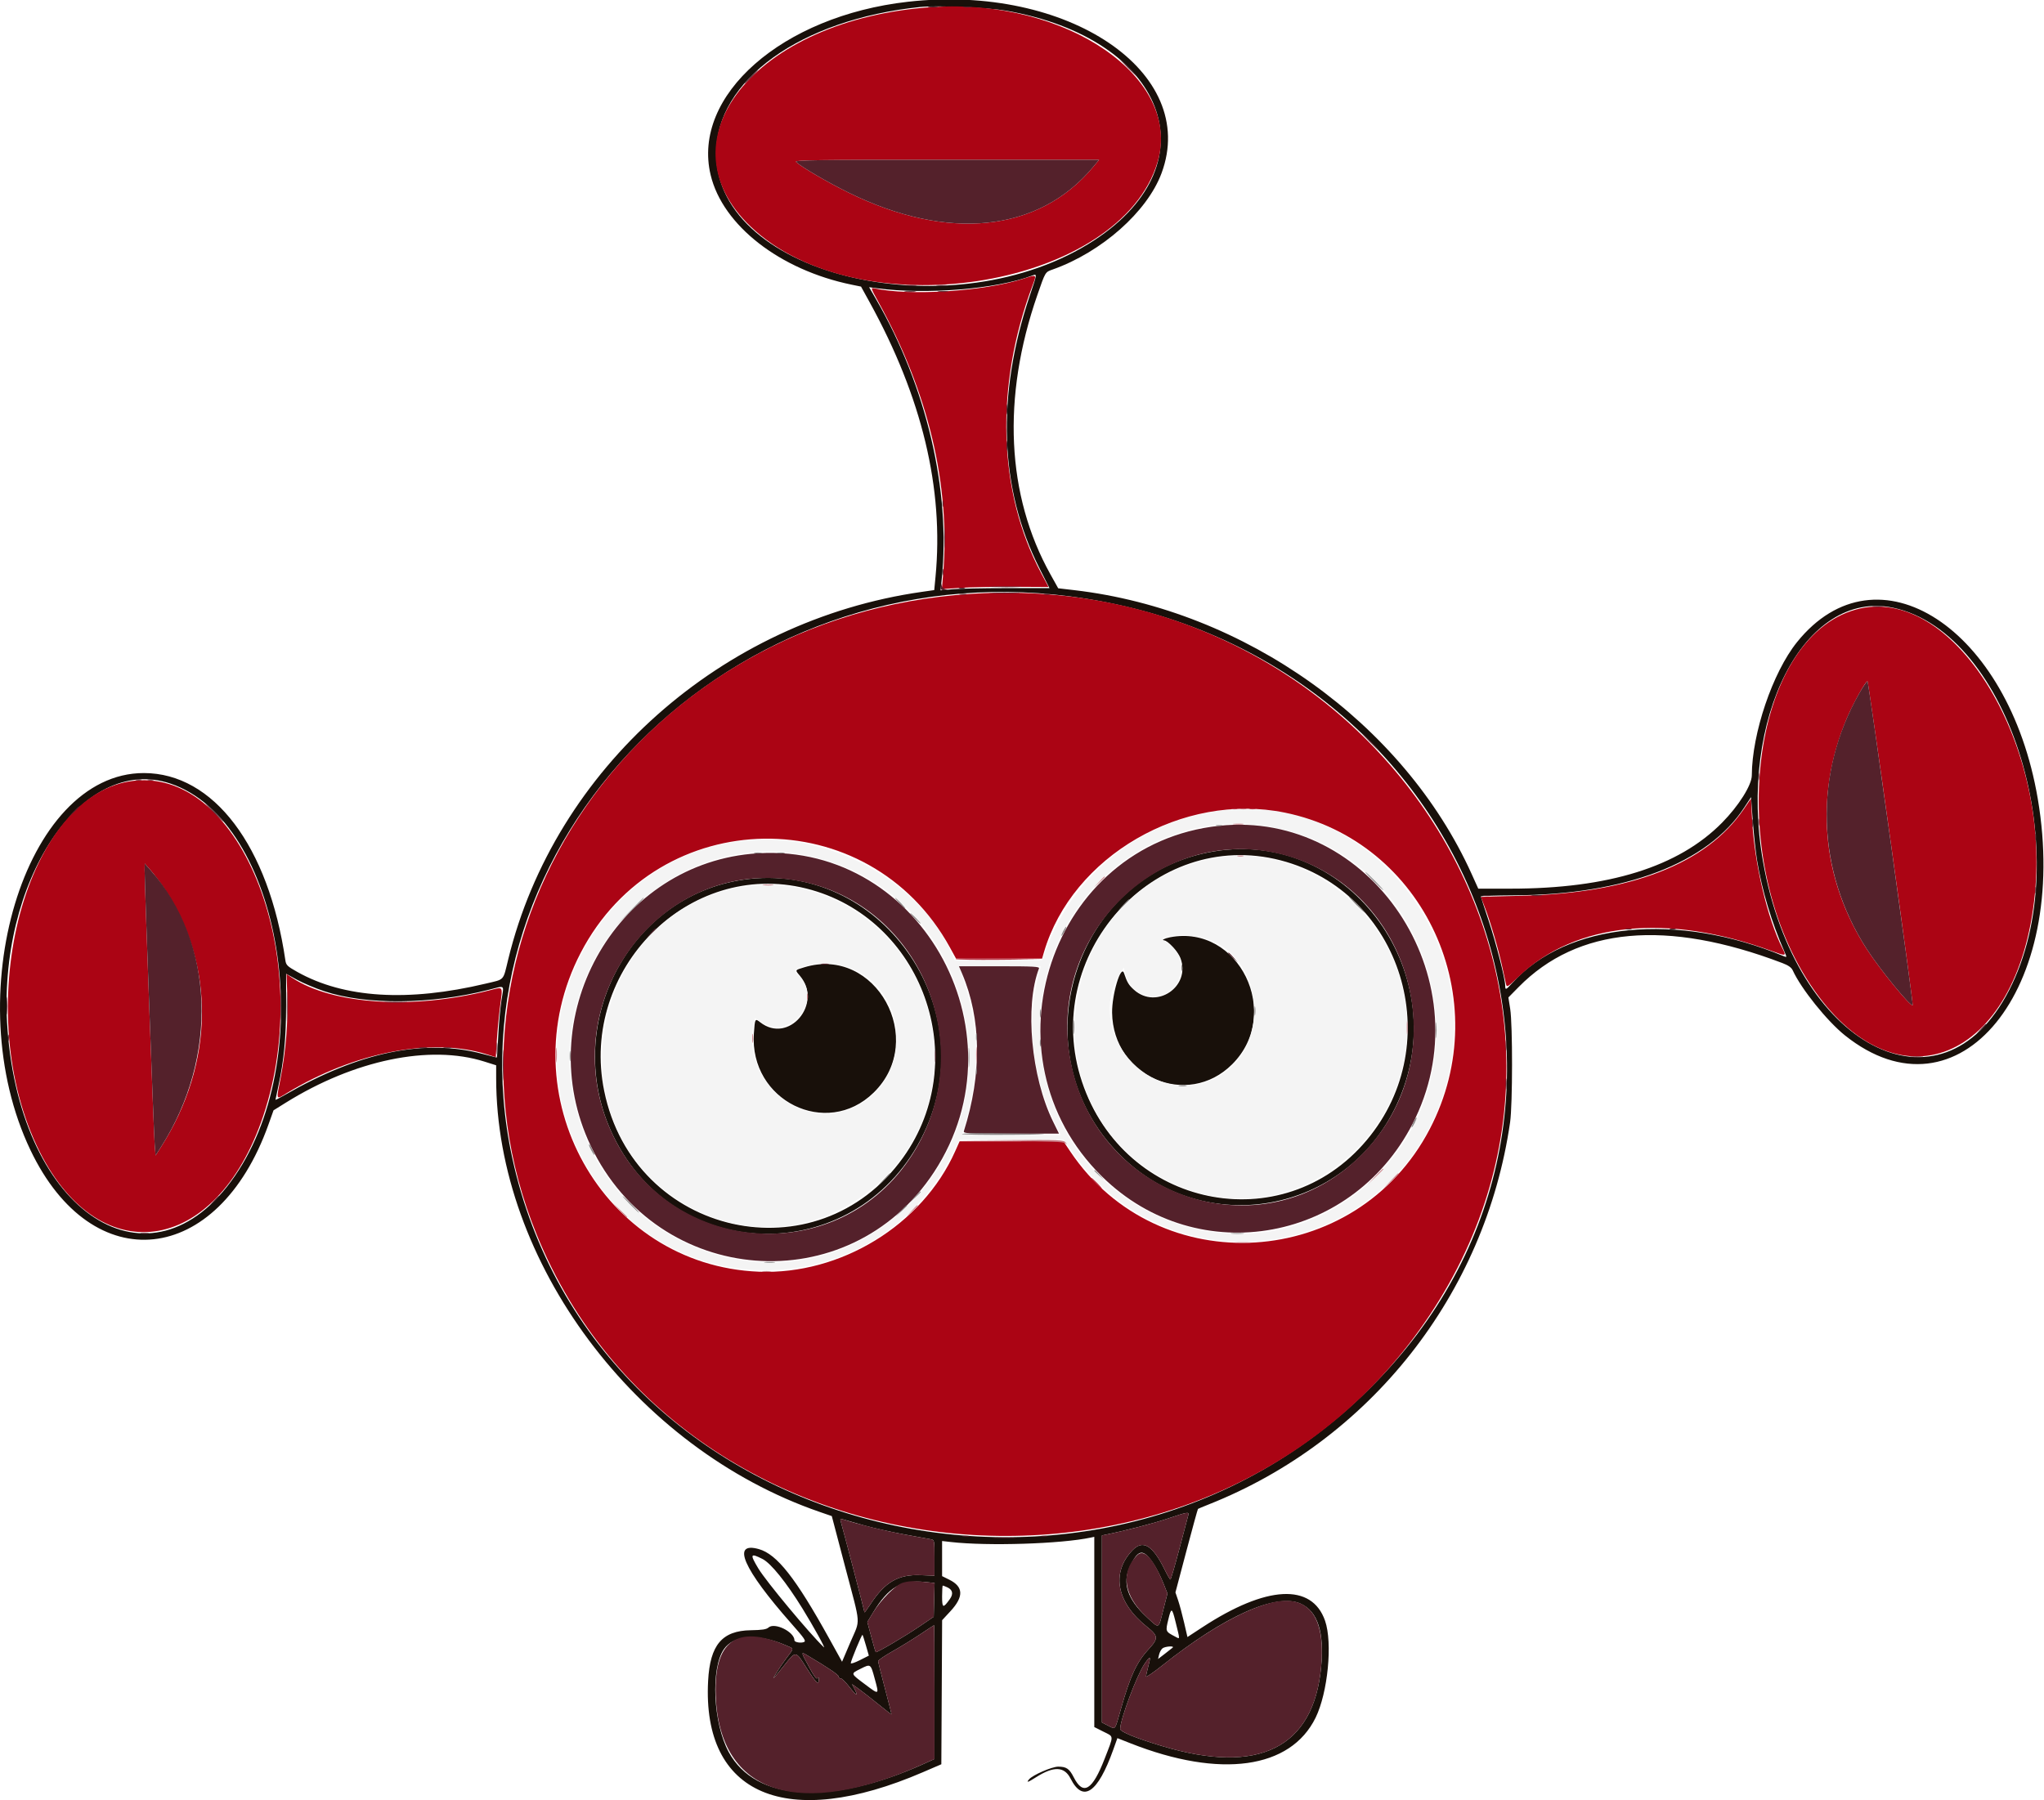 <svg id="svg" version="1.1" width="400" height="352.345" viewBox="0 0 400 352.345" xmlns="http://www.w3.org/2000/svg" xmlns:xlink="http://www.w3.org/1999/xlink" ><g id="svgg"><path id="path0" d="M177.662 0.347 C 153.071 3.123,135.350 18.690,139.068 34.252 C 141.428 44.128,152.629 52.839,166.676 55.723 L 168.498 56.097 170.152 59.098 C 180.441 77.774,184.734 95.654,183.073 112.925 L 182.826 115.501 180.393 115.849 C 141.197 121.456,108.578 150.425,99.472 187.716 C 98.402 192.098,98.832 191.628,95.084 192.520 C 79.822 196.153,67.321 195.376,58.156 190.225 C 56.217 189.135,55.984 188.907,55.844 187.954 C 52.575 165.594,41.779 151.312,28.146 151.312 C 4.780 151.312,-8.378 195.097,5.965 225.122 C 18.098 250.521,42.626 247.892,52.530 220.130 L 53.530 217.326 55.879 215.861 C 69.329 207.475,84.098 204.408,94.781 207.783 L 97.096 208.514 97.096 211.002 C 97.096 246.990,124.302 283.481,160.419 295.937 L 162.778 296.751 165.430 306.830 C 168.534 318.630,168.409 316.758,166.408 321.452 L 164.787 325.257 162.267 320.707 C 155.704 308.855,152.041 304.201,148.496 303.208 C 143.060 301.686,145.414 307.072,154.868 317.785 C 157.503 320.770,157.808 321.226,157.301 321.413 C 156.665 321.648,155.473 321.430,155.473 321.079 C 155.473 319.406,151.575 317.486,150.378 318.569 C 149.981 318.928,149.139 319.055,146.930 319.090 C 141.302 319.179,138.949 321.971,138.575 329.006 C 137.384 351.355,153.929 358.389,180.614 346.877 L 184.214 345.324 184.292 331.224 L 184.369 317.125 185.991 315.372 C 188.631 312.522,188.563 310.584,185.777 309.201 L 184.363 308.500 184.363 305.064 L 184.363 301.629 186.076 301.824 C 193.327 302.648,207.700 302.190,213.477 300.951 L 214.147 300.808 214.147 319.424 L 214.147 338.041 215.951 338.951 C 218.022 339.996,218.000 339.520,216.189 344.200 C 213.770 350.449,211.978 351.532,210.121 347.868 C 209.273 346.193,208.687 345.793,207.085 345.793 C 205.850 345.793,202.075 347.437,201.378 348.278 C 200.785 348.994,201.135 348.889,202.745 347.866 C 206.227 345.653,208.294 345.735,209.510 348.135 C 211.935 352.919,214.820 350.964,217.855 342.481 L 218.667 340.211 221.247 341.228 C 238.798 348.148,252.534 346.246,257.453 336.216 C 259.853 331.323,260.808 321.544,259.307 317.234 C 256.727 309.824,247.826 310.301,235.280 318.521 L 232.377 320.423 231.718 317.573 C 231.356 316.005,230.827 314.040,230.543 313.206 L 230.027 311.690 232.178 303.560 C 233.362 299.088,234.379 295.390,234.440 295.343 C 234.500 295.295,235.421 294.911,236.485 294.489 C 268.090 281.973,290.666 253.356,295.519 219.657 C 296.017 216.197,296.030 200.586,295.537 197.468 L 295.184 195.235 297.182 193.203 C 308.734 181.458,326.127 179.875,348.800 188.503 C 349.985 188.954,350.573 189.370,350.833 189.941 C 352.468 193.529,357.555 199.866,361.036 202.652 C 383.272 220.442,405.110 193.661,398.785 156.360 C 393.110 122.897,367.374 106.152,351.658 125.698 C 346.896 131.621,342.857 143.535,342.820 151.770 C 342.811 153.669,340.276 157.703,337.007 161.022 C 328.489 169.667,314.802 173.939,295.619 173.939 L 289.290 173.939 287.990 171.061 C 274.670 141.580,243.641 119.410,210.243 115.514 L 207.084 115.145 205.568 112.428 C 196.948 96.974,196.045 77.806,202.992 57.781 C 204.602 53.142,204.522 53.275,206.012 52.746 C 215.576 49.351,224.494 41.460,227.307 33.902 C 234.660 14.149,209.005 -3.191,177.662 0.347 M196.873 2.090 C 228.075 7.526,237.428 31.715,214.225 46.968 C 186.899 64.932,140.244 54.297,140.149 30.082 C 140.092 15.730,156.664 3.805,180.045 1.375 C 183.292 1.037,193.261 1.461,196.873 2.090 M201.535 57.827 C 194.944 77.430,195.585 95.709,203.409 111.210 L 205.379 115.115 197.031 115.115 C 192.439 115.115,187.643 115.214,186.372 115.335 L 184.062 115.555 184.287 113.399 C 186.096 96.077,181.315 75.675,171.436 58.563 L 170.082 56.217 171.638 56.425 C 181.266 57.708,194.987 56.588,201.973 53.948 C 202.987 53.565,202.997 53.476,201.535 57.827 M209.382 116.729 C 288.006 126.965,322.598 215.836,269.255 270.549 C 214.635 326.570,116.325 301.009,100.238 226.604 C 86.916 164.985,143.386 108.136,209.382 116.729 M370.514 118.965 C 393.419 123.863,406.649 167.596,393.165 193.836 C 379.817 219.808,351.376 204.892,345.004 168.578 C 340.101 140.634,353.152 115.252,370.514 118.965 M33.358 153.373 C 55.112 160.689,62.556 206.103,45.950 230.197 C 29.488 254.084,4.095 237.649,1.464 201.404 C -0.629 172.569,15.995 147.533,33.358 153.373 M343.850 168.403 C 344.795 174.207,346.686 180.520,349.200 186.265 C 349.685 187.374,349.684 187.412,349.164 187.195 C 328.248 178.458,306.637 180.565,295.962 192.381 C 294.693 193.786,294.566 193.835,294.561 192.926 C 294.554 191.559,292.742 184.460,291.294 180.125 C 290.472 177.662,289.799 175.565,289.799 175.464 C 289.799 175.362,292.714 175.264,296.277 175.246 C 318.037 175.134,334.213 168.965,341.339 158.059 L 342.666 156.029 343.013 160.714 C 343.204 163.291,343.581 166.751,343.850 168.403 M237.613 166.636 C 209.988 171.161,199.164 206.088,219.192 226.075 C 235.688 242.537,263.212 237.607,273.251 216.392 C 285.150 191.250,264.379 162.251,237.613 166.636 M250.567 168.388 C 274.353 174.554,283.459 204.078,267.459 223.157 C 250.991 242.795,220.024 236.465,211.750 211.769 C 203.454 187.006,225.847 161.981,250.567 168.388 M145.495 172.184 C 122.734 175.464,109.710 201.116,120.021 222.358 C 132.547 248.162,168.376 247.814,180.819 221.766 C 192.612 197.080,172.139 168.345,145.495 172.184 M157.747 173.905 C 180.491 179.579,190.495 207.288,176.752 226.546 C 159.989 250.038,124.048 242.038,118.237 213.522 C 113.383 189.704,134.839 168.190,157.747 173.905 M228.962 183.458 C 227.867 183.670,227.109 184.066,227.798 184.066 C 228.499 184.066,230.509 186.227,230.998 187.507 C 233.121 193.067,226.326 197.716,221.909 193.726 C 220.873 192.790,220.578 192.297,219.958 190.469 C 219.366 188.721,217.583 194.655,217.632 198.213 C 217.802 210.778,232.367 217.042,241.126 208.319 C 251.045 198.441,242.435 180.845,228.962 183.458 M157.409 189.327 C 155.511 189.906,155.554 189.828,156.523 190.978 C 161.142 196.456,154.320 204.460,148.759 200.086 C 147.761 199.301,147.735 199.348,147.531 202.270 C 146.609 215.422,161.733 222.902,170.970 213.864 C 181.548 203.513,171.355 185.069,157.409 189.327 M63.440 194.011 C 71.630 196.736,84.227 196.634,95.581 193.751 C 98.968 192.891,98.626 192.611,98.125 195.833 C 97.896 197.306,97.617 200.421,97.505 202.755 C 97.393 205.089,97.267 206.999,97.225 206.999 C 97.183 206.999,95.897 206.668,94.368 206.263 C 83.038 203.266,70.330 205.913,55.771 214.301 C 54.747 214.891,53.909 215.326,53.909 215.268 C 53.909 215.210,54.171 213.962,54.491 212.495 C 55.562 207.587,55.994 203.047,55.994 196.701 L 55.994 190.603 58.153 191.786 C 59.341 192.437,61.720 193.438,63.440 194.011 M232.540 296.575 C 232.462 296.862,231.682 299.810,230.808 303.127 C 229.934 306.445,229.140 309.159,229.044 309.159 C 228.948 309.159,228.430 308.267,227.892 307.177 C 225.545 302.418,223.653 301.299,221.601 303.456 C 217.391 307.882,218.500 313.679,224.465 318.425 C 226.707 320.209,226.736 320.696,224.731 322.864 C 222.449 325.332,221.165 328.107,219.372 334.445 C 218.129 338.837,218.360 338.533,216.857 337.766 L 215.637 337.144 215.637 318.838 L 215.637 300.533 216.307 300.397 C 220.176 299.613,225.662 298.195,228.444 297.260 C 232.438 295.918,232.734 295.869,232.540 296.575 M169.173 298.591 C 171.057 299.116,174.609 299.910,177.066 300.355 C 179.523 300.800,181.835 301.223,182.204 301.295 C 182.853 301.422,182.874 301.534,182.874 304.920 L 182.874 308.414 180.142 308.308 C 175.772 308.138,173.151 309.668,170.314 314.045 C 169.687 315.012,169.173 315.701,169.173 315.576 C 169.173 315.371,164.913 299.054,164.515 297.737 C 164.375 297.273,164.459 297.221,165.049 297.410 C 165.434 297.534,167.290 298.065,169.173 298.591 M224.839 304.851 C 225.831 305.980,226.889 307.917,227.860 310.379 L 228.463 311.909 227.637 315.150 C 226.661 318.979,226.946 318.868,224.328 316.444 C 220.642 313.031,219.594 309.833,221.114 306.627 C 222.519 303.662,223.419 303.233,224.839 304.851 M149.228 305.149 C 150.867 305.983,153.870 309.709,157.046 314.855 C 159.164 318.284,161.695 322.875,161.214 322.413 C 158.349 319.658,149.921 309.523,148.414 307.019 C 146.710 304.189,146.823 303.928,149.228 305.149 M181.053 309.649 L 182.893 309.841 182.809 313.148 L 182.725 316.456 180.045 318.277 C 177.111 320.271,171.548 323.546,171.380 323.378 C 171.322 323.320,170.928 321.971,170.505 320.379 L 169.734 317.484 170.853 315.630 C 173.851 310.659,176.403 309.163,181.053 309.649 M185.386 310.693 C 186.430 311.168,186.605 311.973,185.887 312.983 C 184.553 314.855,184.363 314.792,184.363 312.471 C 184.363 311.305,184.424 310.350,184.498 310.350 C 184.572 310.350,184.972 310.504,185.386 310.693 M254.536 313.897 C 257.878 315.414,259.182 319.474,258.534 326.343 C 257.044 342.141,246.307 347.457,227.401 341.758 C 222.226 340.198,219.211 338.963,219.211 338.406 C 219.211 336.587,222.485 327.856,223.985 325.676 C 225.144 323.992,225.266 324.072,224.713 326.149 C 224.476 327.043,224.279 327.941,224.278 328.146 C 224.276 328.350,225.715 327.370,227.476 325.968 C 239.643 316.281,249.804 311.748,254.536 313.897 M230.024 317.349 C 230.957 321.115,230.957 320.858,230.016 320.362 C 228.045 319.324,228.063 319.367,228.639 316.965 C 229.206 314.604,229.353 314.644,230.024 317.349 M182.874 331.196 L 182.874 344.298 180.864 345.210 C 162.614 353.486,147.840 352.610,142.610 342.941 C 139.553 337.291,139.053 326.576,141.669 322.795 C 143.597 320.009,148.348 319.698,153.712 322.006 C 155.467 322.761,155.449 322.488,153.889 324.569 C 152.638 326.237,150.918 328.968,151.495 328.369 C 151.653 328.206,152.550 327.112,153.490 325.940 C 155.787 323.072,155.669 323.058,157.831 326.464 C 159.733 329.460,160.242 329.942,160.234 328.742 C 160.230 328.260,160.158 328.183,159.977 328.470 C 159.799 328.750,159.315 328.110,158.343 326.313 C 156.678 323.234,156.679 323.239,158.079 324.067 C 161.996 326.386,164.110 327.814,164.110 328.141 C 164.110 328.349,164.295 328.518,164.521 328.518 C 164.747 328.518,165.503 329.259,166.201 330.164 C 167.572 331.941,168.027 332.130,167.232 330.593 L 166.736 329.633 168.082 330.600 C 168.822 331.131,170.543 332.477,171.907 333.590 C 173.270 334.704,174.414 335.587,174.448 335.553 C 174.483 335.519,173.913 333.242,173.182 330.492 C 172.452 327.741,171.854 325.335,171.854 325.143 C 171.854 324.952,173.102 324.093,174.628 323.235 C 176.153 322.377,178.599 320.875,180.063 319.898 C 181.527 318.921,182.759 318.115,182.800 318.108 C 182.841 318.100,182.874 323.990,182.874 331.196 M169.461 322.080 L 170.028 324.062 168.261 324.954 C 167.288 325.445,166.493 325.707,166.493 325.537 C 166.493 325.095,168.658 319.861,168.787 319.991 C 168.846 320.050,169.150 320.990,169.461 322.080 M229.471 322.508 C 229.316 322.643,228.612 323.196,227.908 323.737 L 226.627 324.720 226.826 323.864 C 226.936 323.393,227.237 322.841,227.494 322.636 C 228.003 322.231,229.936 322.106,229.471 322.508 M171.168 328.538 C 172.058 331.807,172.093 331.785,169.323 329.710 C 166.405 327.525,166.438 327.627,168.351 326.665 C 170.398 325.635,170.372 325.617,171.168 328.538 " stroke="none" fill="#18100a" fill-rule="evenodd"></path><path id="path1" d="M239.017 158.656 C 222.969 160.739,210.017 171.061,204.611 186.076 L 203.941 187.937 195.389 187.937 L 186.837 187.937 186.270 186.672 C 180.450 173.665,165.167 164.302,149.814 164.336 C 116.863 164.409,97.558 202.464,116.208 230.579 C 133.378 256.462,172.065 254.076,186.176 226.263 L 187.789 223.085 197.963 223.084 L 208.138 223.083 209.400 224.944 C 229.477 254.556,274.426 246.299,283.243 211.380 C 290.422 182.951,266.997 155.026,239.017 158.656 M249.144 161.927 C 279.913 167.702,291.860 207.367,269.607 229.866 C 245.356 254.384,204.680 237.726,203.511 202.797 C 202.650 177.082,224.695 157.338,249.144 161.927 M156.849 167.251 C 189.645 172.959,201.150 215.308,175.944 237.538 C 154.589 256.371,121.101 246.080,113.048 218.209 C 104.953 190.191,128.858 162.380,156.849 167.251 M237.653 167.967 C 206.361 173.692,200.091 216.546,228.416 231.095 C 253.263 243.858,281.485 219.981,274.219 192.344 C 269.963 176.157,253.365 165.092,237.653 167.967 M145.495 173.540 C 116.032 178.188,107.555 218.516,132.613 234.826 C 158.678 251.793,191.066 225.771,181.075 195.889 C 176.022 180.778,160.685 171.144,145.495 173.540 M234.239 183.332 C 247.303 185.416,249.651 205.383,237.514 211.176 C 224.996 217.150,211.781 201.780,219.416 190.128 L 219.913 189.369 220.246 190.682 C 221.902 197.203,231.124 196.139,231.124 189.427 C 231.124 187.356,230.247 185.741,228.533 184.654 C 226.991 183.676,227.084 183.559,229.712 183.177 C 231.269 182.951,232.007 182.976,234.239 183.332 M165.345 189.118 C 178.915 193.312,178.816 213.326,165.204 217.472 C 155.330 220.479,145.308 210.792,147.518 200.376 L 147.754 199.264 148.986 200.079 C 154.679 203.846,161.269 195.561,156.256 190.938 C 155.165 189.933,155.232 189.822,157.334 189.156 C 159.792 188.378,162.901 188.363,165.345 189.118 M203.089 191.437 C 200.925 200.489,202.064 210.562,206.256 219.434 L 207.557 222.189 197.861 222.189 C 188.763 222.189,188.176 222.157,188.332 221.668 C 192.041 210.040,191.862 200.298,187.740 189.558 C 187.600 189.191,188.741 189.129,195.608 189.129 L 203.641 189.129 203.089 191.437 " stroke="none" fill="#f4f4f4" fill-rule="evenodd"></path><path id="path2" d="M182.576 1.378 C 147.511 3.633,128.223 28.047,147.903 45.268 C 169.851 64.474,219.359 55.933,226.535 31.702 C 231.402 15.273,208.814 -0.309,182.576 1.378 M213.859 32.752 C 203.225 45.452,185.503 47.285,166.046 37.695 C 161.876 35.640,156.781 32.661,155.781 31.695 C 155.405 31.331,159.444 31.273,185.221 31.273 L 215.096 31.273 213.859 32.752 M200.298 54.547 C 192.597 57.037,177.983 57.975,171.017 56.425 C 170.383 56.284,170.449 56.487,171.860 59.037 C 181.674 76.770,186.012 94.980,184.567 112.379 L 184.325 115.302 187.993 115.060 C 190.010 114.927,194.705 114.835,198.427 114.856 L 205.194 114.894 203.744 112.175 C 195.284 96.309,194.667 75.523,202.072 55.852 C 202.892 53.673,202.925 53.697,200.298 54.547 M186.895 116.487 C 122.694 122.449,81.898 184.837,105.035 241.674 C 133.859 312.483,237.081 321.731,279.834 257.334 C 322.772 192.659,267.566 108.996,186.895 116.487 M363.249 119.292 C 342.566 124.971,337.384 167.158,354.238 192.655 C 370.820 217.741,395.022 207.936,398.230 174.832 C 401.144 144.767,381.877 114.177,363.249 119.292 M370.040 165.101 C 372.460 182.436,374.379 196.681,374.304 196.756 C 373.927 197.133,367.968 189.858,365.374 185.853 C 356.438 172.056,355.008 155.647,361.428 140.571 C 362.716 137.547,365.225 133.072,365.467 133.369 C 365.562 133.486,367.620 147.765,370.040 165.101 M26.359 152.806 C 5.161 154.993,-5.916 196.253,7.183 224.234 C 18.845 249.144,42.278 246.050,51.530 218.378 C 61.743 187.831,47.462 150.628,26.359 152.806 M341.237 158.390 C 333.922 169.108,319.063 174.862,297.468 175.339 C 293.250 175.432,289.799 175.532,289.799 175.561 C 289.799 175.590,290.138 176.476,290.552 177.531 C 291.595 180.190,293.227 185.748,293.957 189.129 C 294.293 190.685,294.640 192.272,294.728 192.656 C 294.876 193.305,295.048 193.200,297.206 191.138 C 308.317 180.523,326.359 178.693,346.664 186.122 C 349.566 187.184,349.598 187.177,348.829 185.658 C 345.870 179.814,343.300 168.876,342.866 160.278 L 342.666 156.298 341.237 158.390 M251.413 159.054 C 278.768 164.629,292.991 195.658,279.800 220.980 C 265.389 248.642,226.679 251.069,209.452 225.391 L 208.103 223.380 197.946 223.388 L 187.789 223.397 186.901 225.383 C 180.466 239.777,164.490 249.559,148.474 248.912 C 117.934 247.679,99.249 214.212,113.634 186.507 C 128.862 157.180,170.054 156.586,185.904 185.465 L 187.098 187.640 195.512 187.640 L 203.927 187.640 204.297 186.374 C 209.802 167.583,231.507 154.998,251.413 159.054 M32.058 173.741 C 42.212 188.812,41.991 208.121,31.477 224.552 L 30.441 226.171 30.266 223.957 C 30.076 221.545,28.270 172.159,28.301 170.216 L 28.320 169.025 29.504 170.365 C 30.154 171.102,31.304 172.621,32.058 173.741 M56.226 194.899 C 56.399 199.992,55.927 205.794,54.918 210.978 C 54.037 215.508,53.944 215.288,56.157 213.942 C 69.296 205.951,84.462 203.005,95.222 206.353 L 97.025 206.915 97.230 203.606 C 97.343 201.787,97.632 198.772,97.871 196.907 C 98.391 192.856,98.588 193.134,95.716 193.864 C 80.857 197.644,65.097 196.634,57.180 191.394 L 56.082 190.668 56.226 194.899 " stroke="none" fill="#ab0414" fill-rule="evenodd"></path><path id="path3" d="M181.757 1.405 C 182.208 1.473,182.945 1.473,183.395 1.405 C 183.846 1.336,183.477 1.281,182.576 1.281 C 181.675 1.281,181.307 1.336,181.757 1.405 M188.612 1.405 C 189.064 1.474,189.735 1.472,190.101 1.401 C 190.467 1.330,190.097 1.274,189.278 1.277 C 188.459 1.279,188.159 1.337,188.612 1.405 M220.700 13.254 C 221.590 14.155,222.385 14.892,222.467 14.892 C 222.549 14.892,221.888 14.155,220.998 13.254 C 220.108 12.353,219.313 11.616,219.231 11.616 C 219.149 11.616,219.810 12.353,220.700 13.254 M146.835 15.041 C 146.112 15.778,145.587 16.381,145.669 16.381 C 145.751 16.381,146.410 15.778,147.133 15.041 C 147.857 14.304,148.382 13.701,148.300 13.701 C 148.218 13.701,147.559 14.304,146.835 15.041 M155.781 31.695 C 156.781 32.661,161.876 35.640,166.046 37.695 C 185.503 47.285,203.225 45.452,213.859 32.752 L 215.096 31.273 185.221 31.273 C 159.444 31.273,155.405 31.331,155.781 31.695 M177.444 55.912 C 177.979 55.978,178.783 55.977,179.231 55.909 C 179.678 55.841,179.241 55.787,178.258 55.788 C 177.275 55.790,176.909 55.846,177.444 55.912 M183.401 55.912 C 183.936 55.978,184.740 55.977,185.188 55.909 C 185.635 55.841,185.197 55.787,184.214 55.788 C 183.232 55.790,182.865 55.846,183.401 55.912 M177.141 57.103 C 177.673 57.169,178.544 57.169,179.077 57.103 C 179.609 57.037,179.173 56.983,178.109 56.983 C 177.044 56.983,176.608 57.037,177.141 57.103 M183.699 57.103 C 184.234 57.170,185.038 57.168,185.486 57.100 C 185.933 57.032,185.495 56.978,184.512 56.980 C 183.529 56.982,183.163 57.037,183.699 57.103 M196.962 80.119 C 196.962 81.020,197.018 81.389,197.086 80.938 C 197.154 80.488,197.154 79.751,197.086 79.300 C 197.018 78.850,196.962 79.218,196.962 80.119 M196.962 87.267 C 196.962 88.168,197.018 88.537,197.086 88.086 C 197.154 87.636,197.154 86.899,197.086 86.448 C 197.018 85.998,196.962 86.366,196.962 87.267 M184.432 98.585 C 184.432 99.159,184.494 99.393,184.569 99.106 C 184.644 98.820,184.644 98.351,184.569 98.064 C 184.494 97.777,184.432 98.012,184.432 98.585 M184.773 105.287 C 184.773 107.089,184.822 107.787,184.882 106.839 C 184.941 105.892,184.940 104.417,184.880 103.563 C 184.820 102.709,184.772 103.485,184.773 105.287 M184.432 111.988 C 184.432 112.561,184.494 112.796,184.569 112.509 C 184.644 112.223,184.644 111.754,184.569 111.467 C 184.494 111.180,184.432 111.415,184.432 111.988 M184.106 114.743 C 184.071 115.457,184.171 115.557,184.885 115.522 C 185.559 115.488,185.588 115.459,185.052 115.354 C 184.676 115.281,184.346 114.952,184.273 114.576 C 184.169 114.039,184.139 114.069,184.106 114.743 M194.281 114.891 C 195.723 114.945,198.001 114.945,199.344 114.890 C 200.688 114.835,199.509 114.790,196.724 114.791 C 193.939 114.791,192.840 114.836,194.281 114.891 M187.714 115.172 C 188.001 115.247,188.470 115.247,188.757 115.172 C 189.043 115.097,188.809 115.036,188.235 115.036 C 187.662 115.036,187.427 115.097,187.714 115.172 M194.118 116.082 C 195.469 116.137,197.681 116.137,199.032 116.082 C 200.383 116.026,199.278 115.981,196.575 115.981 C 193.872 115.981,192.766 116.026,194.118 116.082 M187.866 116.369 C 188.237 116.440,188.773 116.437,189.058 116.362 C 189.343 116.288,189.039 116.230,188.384 116.233 C 187.729 116.236,187.496 116.297,187.866 116.369 M204.393 116.363 C 204.680 116.438,205.149 116.438,205.436 116.363 C 205.722 116.288,205.488 116.227,204.914 116.227 C 204.341 116.227,204.106 116.288,204.393 116.363 M366.573 118.756 C 367.108 118.823,367.912 118.821,368.360 118.753 C 368.807 118.685,368.369 118.631,367.386 118.633 C 366.404 118.635,366.037 118.690,366.573 118.756 M363.898 135.603 C 354.834 151.483,355.391 170.439,365.374 185.853 C 367.968 189.858,373.927 197.133,374.304 196.756 C 374.475 196.585,365.702 133.658,365.467 133.369 C 365.372 133.253,364.666 134.258,363.898 135.603 M268.057 145.197 C 268.946 146.098,269.741 146.835,269.823 146.835 C 269.905 146.835,269.244 146.098,268.354 145.197 C 267.465 144.296,266.670 143.559,266.588 143.559 C 266.506 143.559,267.167 144.296,268.057 145.197 M344.081 152.048 C 344.084 152.703,344.145 152.936,344.217 152.565 C 344.288 152.195,344.285 151.659,344.211 151.374 C 344.136 151.089,344.078 151.392,344.081 152.048 M26.582 152.700 C 26.869 152.775,27.338 152.775,27.625 152.700 C 27.911 152.625,27.677 152.564,27.103 152.564 C 26.530 152.564,26.296 152.625,26.582 152.700 M28.965 152.700 C 29.252 152.775,29.721 152.775,30.007 152.700 C 30.294 152.625,30.060 152.564,29.486 152.564 C 28.913 152.564,28.678 152.625,28.965 152.700 M41.847 159.047 C 42.819 160.030,43.682 160.834,43.764 160.834 C 43.846 160.834,43.117 160.030,42.144 159.047 C 41.172 158.064,40.309 157.260,40.227 157.260 C 40.145 157.260,40.874 158.064,41.847 159.047 M14.280 158.972 L 13.254 160.089 14.371 159.063 C 15.410 158.108,15.625 157.856,15.397 157.856 C 15.347 157.856,14.845 158.358,14.280 158.972 M342.896 161.132 C 342.896 161.869,342.954 162.171,343.025 161.802 C 343.096 161.433,343.096 160.830,343.025 160.462 C 342.954 160.093,342.896 160.395,342.896 161.132 M344.081 160.983 C 344.084 161.638,344.145 161.871,344.217 161.501 C 344.288 161.130,344.285 160.594,344.211 160.309 C 344.136 160.024,344.078 160.328,344.081 160.983 M238.570 161.637 C 205.571 165.171,191.701 206.694,215.645 230.268 C 234.533 248.864,265.435 243.102,276.998 218.829 C 290.146 191.227,268.137 158.470,238.570 161.637 M398.282 163.812 C 398.282 164.386,398.343 164.620,398.418 164.334 C 398.493 164.047,398.493 163.578,398.418 163.291 C 398.343 163.004,398.282 163.239,398.282 163.812 M249.483 166.912 C 275.693 172.490,285.705 205.678,267.110 225.342 C 247.025 246.582,212.055 233.988,209.044 204.431 C 206.703 181.449,227.430 162.219,249.483 166.912 M146.939 167.127 C 120.079 169.731,103.791 199.408,115.588 224.248 C 128.742 251.945,166.128 254.817,182.790 229.411 C 201.063 201.548,179.436 163.976,146.939 167.127 M28.301 170.216 C 28.270 172.159,30.076 221.545,30.266 223.957 L 30.441 226.171 31.477 224.552 C 42.805 206.849,41.992 184.510,29.504 170.365 L 28.320 169.025 28.301 170.216 M154.748 172.173 C 180.079 175.697,192.613 205.650,177.756 227.157 C 163.205 248.219,131.287 245.566,120.021 222.358 C 107.906 197.400,127.943 168.445,154.748 172.173 M398.282 174.237 C 398.282 174.810,398.343 175.045,398.418 174.758 C 398.493 174.471,398.493 174.002,398.418 173.716 C 398.343 173.429,398.282 173.663,398.282 174.237 M290.320 175.341 C 290.689 175.411,291.292 175.411,291.660 175.341 C 292.029 175.270,291.727 175.211,290.990 175.211 C 290.253 175.211,289.952 175.270,290.320 175.341 M299.856 175.346 C 300.392 175.412,301.196 175.411,301.643 175.343 C 302.091 175.275,301.653 175.221,300.670 175.223 C 299.687 175.224,299.321 175.280,299.856 175.346 M127.308 182.651 L 126.433 183.619 127.401 182.744 C 127.934 182.263,128.369 181.827,128.369 181.776 C 128.369 181.546,128.124 181.748,127.308 182.651 M318.168 181.888 C 318.455 181.963,318.924 181.963,319.211 181.888 C 319.497 181.813,319.263 181.752,318.690 181.752 C 318.116 181.752,317.882 181.813,318.168 181.888 M326.806 181.888 C 327.092 181.963,327.561 181.963,327.848 181.888 C 328.135 181.813,327.900 181.752,327.327 181.752 C 326.754 181.752,326.519 181.813,326.806 181.888 M240.357 186.541 C 240.357 186.593,240.793 187.028,241.325 187.509 L 242.293 188.384 241.419 187.416 C 240.603 186.514,240.357 186.311,240.357 186.541 M160.759 188.743 C 161.128 188.814,161.731 188.814,162.100 188.743 C 162.468 188.672,162.167 188.614,161.430 188.614 C 160.692 188.614,160.391 188.672,160.759 188.743 M188.251 190.507 C 192.052 199.374,192.185 210.224,188.630 221.370 C 188.474 221.859,189.046 221.891,197.851 221.891 L 207.238 221.891 206.071 219.511 C 201.785 210.765,200.511 196.888,203.323 189.560 C 203.465 189.190,202.363 189.129,195.575 189.129 L 187.661 189.129 188.251 190.507 M54.923 196.873 C 54.923 199.412,54.968 200.450,55.024 199.181 C 55.080 197.911,55.080 195.834,55.024 194.564 C 54.968 193.295,54.923 194.334,54.923 196.873 M56.115 197.022 C 56.115 199.643,56.161 200.675,56.216 199.316 C 56.271 197.956,56.271 195.812,56.215 194.550 C 56.159 193.288,56.114 194.401,56.115 197.022 M1.299 196.873 C 1.299 198.429,1.349 199.066,1.410 198.287 C 1.472 197.509,1.472 196.236,1.410 195.458 C 1.349 194.680,1.299 195.316,1.299 196.873 M75.577 196.200 C 76.601 196.258,78.276 196.258,79.300 196.200 C 80.324 196.142,79.486 196.094,77.439 196.094 C 75.391 196.094,74.553 196.142,75.577 196.200 M387.621 201.415 L 386.746 202.383 387.714 201.508 C 388.616 200.693,388.819 200.447,388.589 200.447 C 388.538 200.447,388.102 200.882,387.621 201.415 M1.558 203.127 C 1.558 203.701,1.620 203.935,1.695 203.649 C 1.769 203.362,1.769 202.893,1.695 202.606 C 1.620 202.319,1.558 202.554,1.558 203.127 M294.654 204.617 C 294.654 205.517,294.709 205.886,294.778 205.436 C 294.846 204.985,294.846 204.248,294.778 203.797 C 294.709 203.347,294.654 203.716,294.654 204.617 M97.191 205.212 C 97.191 206.277,97.245 206.713,97.312 206.180 C 97.378 205.648,97.378 204.777,97.312 204.244 C 97.245 203.712,97.191 204.147,97.191 205.212 M98.409 208.488 C 98.409 211.191,98.454 212.297,98.509 210.946 C 98.564 209.594,98.564 207.383,98.509 206.031 C 98.454 204.680,98.409 205.786,98.409 208.488 M82.130 205.125 C 82.498 205.196,83.101 205.196,83.470 205.125 C 83.838 205.054,83.537 204.995,82.800 204.995 C 82.063 204.995,81.761 205.054,82.130 205.125 M86.895 205.125 C 87.264 205.196,87.867 205.196,88.235 205.125 C 88.604 205.054,88.302 204.995,87.565 204.995 C 86.828 204.995,86.526 205.054,86.895 205.125 M182.969 206.701 C 182.969 207.766,183.024 208.202,183.090 207.669 C 183.156 207.137,183.156 206.266,183.090 205.733 C 183.024 205.201,182.969 205.637,182.969 206.701 M374.007 206.916 C 374.535 206.982,375.474 206.983,376.092 206.919 C 376.710 206.854,376.277 206.800,375.130 206.799 C 373.984 206.798,373.478 206.851,374.007 206.916 M294.657 212.211 C 294.658 213.194,294.714 213.561,294.780 213.025 C 294.847 212.490,294.845 211.686,294.777 211.238 C 294.709 210.791,294.655 211.229,294.657 212.211 M41.828 235.071 L 40.953 236.039 41.921 235.164 C 42.823 234.349,43.026 234.103,42.796 234.103 C 42.745 234.103,42.309 234.538,41.828 235.071 M27.625 241.461 C 27.993 241.532,28.596 241.532,28.965 241.461 C 29.334 241.390,29.032 241.332,28.295 241.332 C 27.558 241.332,27.256 241.390,27.625 241.461 M228.444 297.260 C 225.662 298.195,220.176 299.613,216.307 300.397 L 215.637 300.533 215.637 318.838 L 215.637 337.144 216.857 337.766 C 218.360 338.533,218.129 338.837,219.372 334.445 C 221.165 328.107,222.449 325.332,224.731 322.864 C 226.736 320.696,226.707 320.209,224.465 318.425 C 218.500 313.679,217.391 307.882,221.601 303.456 C 223.653 301.299,225.545 302.418,227.892 307.177 C 228.430 308.267,228.948 309.159,229.044 309.159 C 229.140 309.159,229.934 306.445,230.808 303.127 C 231.682 299.810,232.462 296.862,232.540 296.575 C 232.734 295.869,232.438 295.918,228.444 297.260 M164.515 297.737 C 164.913 299.054,169.173 315.371,169.173 315.576 C 169.173 315.701,169.687 315.012,170.314 314.045 C 173.151 309.668,175.772 308.138,180.142 308.308 L 182.874 308.414 182.874 304.920 C 182.874 301.534,182.853 301.422,182.204 301.295 C 181.835 301.223,179.523 300.800,177.066 300.355 C 173.341 299.681,168.201 298.421,165.049 297.410 C 164.459 297.221,164.375 297.273,164.515 297.737 M188.462 300.732 C 188.833 300.803,189.369 300.800,189.654 300.726 C 189.938 300.651,189.635 300.593,188.980 300.596 C 188.325 300.600,188.092 300.661,188.462 300.732 M203.797 300.727 C 204.084 300.801,204.553 300.801,204.840 300.727 C 205.127 300.652,204.892 300.590,204.319 300.590 C 203.745 300.590,203.511 300.652,203.797 300.727 M194.713 301.040 C 195.737 301.098,197.413 301.098,198.436 301.040 C 199.460 300.981,198.622 300.934,196.575 300.934 C 194.527 300.934,193.690 300.981,194.713 301.040 M222.463 304.468 C 219.230 307.836,219.937 312.379,224.328 316.444 C 226.946 318.868,226.661 318.979,227.637 315.150 L 228.463 311.909 227.860 310.379 C 225.753 305.035,223.884 302.987,222.463 304.468 M176.645 309.802 C 175.327 310.181,172.306 313.220,170.853 315.630 L 169.734 317.484 170.505 320.379 C 170.928 321.971,171.322 323.320,171.380 323.378 C 171.548 323.546,177.111 320.271,180.045 318.277 L 182.725 316.456 182.809 313.148 L 182.893 309.841 181.053 309.649 C 178.741 309.407,177.921 309.436,176.645 309.802 M248.447 313.795 C 242.887 315.291,235.501 319.578,227.476 325.968 C 225.715 327.370,224.276 328.350,224.278 328.146 C 224.279 327.941,224.476 327.043,224.713 326.149 C 225.266 324.072,225.144 323.992,223.985 325.676 C 222.485 327.856,219.211 336.587,219.211 338.406 C 219.211 338.963,222.226 340.198,227.401 341.758 C 246.307 347.457,257.044 342.141,258.534 326.343 C 259.489 316.218,255.924 311.784,248.447 313.795 M180.063 319.898 C 178.599 320.875,176.153 322.377,174.628 323.235 C 173.102 324.093,171.854 324.952,171.854 325.143 C 171.854 325.335,172.452 327.741,173.182 330.492 C 173.913 333.242,174.483 335.519,174.448 335.553 C 174.414 335.587,173.270 334.704,171.907 333.590 C 170.543 332.477,168.822 331.131,168.082 330.600 L 166.736 329.633 167.232 330.593 C 168.027 332.130,167.572 331.941,166.201 330.164 C 165.503 329.259,164.747 328.518,164.521 328.518 C 164.295 328.518,164.110 328.349,164.110 328.141 C 164.110 327.814,161.996 326.386,158.079 324.067 C 156.679 323.239,156.678 323.234,158.343 326.313 C 159.315 328.110,159.799 328.750,159.977 328.470 C 160.158 328.183,160.230 328.260,160.234 328.742 C 160.242 329.942,159.733 329.460,157.831 326.464 C 155.669 323.058,155.787 323.072,153.490 325.940 C 152.550 327.112,151.653 328.206,151.495 328.369 C 150.918 328.968,152.638 326.237,153.889 324.569 C 155.449 322.488,155.467 322.761,153.712 322.006 C 144.183 317.906,139.663 321.198,140.067 331.943 C 140.792 351.220,156.411 356.299,180.864 345.210 L 182.874 344.298 182.874 331.196 C 182.874 323.990,182.841 318.100,182.800 318.108 C 182.759 318.115,181.527 318.921,180.063 319.898 " stroke="none" fill="#54212b" fill-rule="evenodd"></path><path id="path4" d="M238.049 161.635 C 238.336 161.710,238.805 161.710,239.092 161.635 C 239.378 161.560,239.144 161.499,238.570 161.499 C 237.997 161.499,237.762 161.560,238.049 161.635 M147.655 167.001 C 148.023 167.072,148.626 167.072,148.995 167.001 C 149.363 166.930,149.062 166.872,148.325 166.872 C 147.587 166.872,147.286 166.930,147.655 167.001 M152.122 167.001 C 152.491 167.072,153.094 167.072,153.462 167.001 C 153.831 166.930,153.529 166.872,152.792 166.872 C 152.055 166.872,151.754 166.930,152.122 167.001 M268.801 172.450 C 269.774 173.433,270.637 174.237,270.719 174.237 C 270.800 174.237,270.072 173.433,269.099 172.450 C 268.126 171.467,267.264 170.663,267.182 170.663 C 267.100 170.663,267.829 171.467,268.801 172.450 M265.376 177.066 C 266.266 177.967,267.061 178.704,267.143 178.704 C 267.225 178.704,266.564 177.967,265.674 177.066 C 264.784 176.165,263.989 175.428,263.907 175.428 C 263.825 175.428,264.486 176.165,265.376 177.066 M123.299 178.332 L 120.774 180.938 123.380 178.413 C 125.801 176.068,126.122 175.726,125.906 175.726 C 125.861 175.726,124.688 176.899,123.299 178.332 M176.024 176.768 C 176.580 177.342,177.101 177.811,177.183 177.811 C 177.265 177.811,176.877 177.342,176.322 176.768 C 175.766 176.195,175.244 175.726,175.162 175.726 C 175.080 175.726,175.468 176.195,176.024 176.768 M219.790 177.141 L 218.764 178.258 219.881 177.231 C 220.495 176.667,220.998 176.164,220.998 176.114 C 220.998 175.887,220.746 176.101,219.790 177.141 M179.002 179.747 C 179.558 180.320,180.080 180.789,180.162 180.789 C 180.243 180.789,179.856 180.320,179.300 179.747 C 178.744 179.173,178.223 178.704,178.141 178.704 C 178.059 178.704,178.447 179.173,179.002 179.747 M208.042 182.278 C 207.788 182.770,207.647 183.172,207.729 183.172 C 207.810 183.172,208.085 182.770,208.340 182.278 C 208.594 181.787,208.735 181.385,208.653 181.385 C 208.571 181.385,208.296 181.787,208.042 182.278 M231.193 189.427 C 231.193 190.000,231.255 190.235,231.330 189.948 C 231.405 189.661,231.405 189.192,231.330 188.905 C 231.255 188.619,231.193 188.853,231.193 189.427 M245.506 197.915 C 245.508 198.734,245.566 199.034,245.634 198.581 C 245.703 198.128,245.701 197.458,245.630 197.092 C 245.560 196.726,245.504 197.096,245.506 197.915 M203.506 198.362 C 203.506 199.099,203.564 199.401,203.635 199.032 C 203.706 198.663,203.706 198.060,203.635 197.692 C 203.564 197.323,203.506 197.625,203.506 198.362 M210.078 201.042 C 210.078 202.271,210.130 202.774,210.195 202.159 C 210.259 201.545,210.259 200.540,210.195 199.926 C 210.130 199.311,210.078 199.814,210.078 201.042 M280.968 201.638 C 280.968 203.031,281.019 203.600,281.082 202.904 C 281.145 202.208,281.145 201.069,281.082 200.372 C 281.019 199.676,280.968 200.246,280.968 201.638 M190.991 202.978 C 190.994 203.634,191.055 203.867,191.127 203.496 C 191.198 203.126,191.195 202.590,191.121 202.305 C 191.046 202.020,190.988 202.323,190.991 202.978 M203.500 204.170 C 203.504 204.825,203.565 205.058,203.636 204.688 C 203.707 204.317,203.704 203.781,203.630 203.496 C 203.555 203.211,203.497 203.515,203.500 204.170 M189.537 206.999 C 189.537 208.719,189.586 209.423,189.646 208.563 C 189.706 207.703,189.706 206.296,189.646 205.436 C 189.586 204.576,189.537 205.279,189.537 206.999 M111.482 206.701 C 111.482 207.602,111.537 207.971,111.606 207.520 C 111.674 207.070,111.674 206.333,111.606 205.882 C 111.537 205.432,111.482 205.800,111.482 206.701 M190.985 209.680 C 190.985 210.253,191.046 210.488,191.121 210.201 C 191.196 209.914,191.196 209.445,191.121 209.159 C 191.046 208.872,190.985 209.106,190.985 209.680 M230.752 212.571 C 231.121 212.642,231.724 212.642,232.092 212.571 C 232.461 212.500,232.159 212.442,231.422 212.442 C 230.685 212.442,230.383 212.500,230.752 212.571 M276.603 219.661 C 276.331 220.233,276.169 220.700,276.244 220.700 C 276.448 220.700,277.352 218.876,277.216 218.740 C 277.151 218.675,276.876 219.090,276.603 219.661 M188.235 221.966 C 188.235 222.089,192.558 222.160,197.841 222.125 C 207.471 222.062,206.387 221.960,194.564 221.818 C 191.083 221.777,188.235 221.843,188.235 221.966 M115.264 224.090 C 115.264 224.410,116.151 226.061,116.322 226.061 C 116.404 226.061,116.249 225.625,115.979 225.093 C 115.426 224.006,115.264 223.779,115.264 224.090 M214.147 229.133 C 214.147 229.184,214.583 229.620,215.115 230.101 L 216.083 230.975 215.209 230.007 C 214.393 229.105,214.147 228.903,214.147 229.133 M172.882 230.901 L 171.705 232.167 172.971 230.989 C 174.148 229.895,174.374 229.635,174.148 229.635 C 174.100 229.635,173.530 230.205,172.882 230.901 M178.986 234.326 L 177.960 235.443 179.077 234.417 C 180.116 233.461,180.331 233.209,180.103 233.209 C 180.053 233.209,179.551 233.712,178.986 234.326 M123.306 235.741 C 124.196 236.642,124.991 237.379,125.073 237.379 C 125.155 237.379,124.494 236.642,123.604 235.741 C 122.714 234.840,121.919 234.103,121.837 234.103 C 121.755 234.103,122.416 234.840,123.306 235.741 M176.306 237.007 L 175.279 238.124 176.396 237.097 C 177.010 236.533,177.513 236.030,177.513 235.980 C 177.513 235.753,177.261 235.967,176.306 237.007 M241.028 241.468 C 241.642 241.532,242.647 241.532,243.261 241.468 C 243.876 241.404,243.373 241.351,242.144 241.351 C 240.916 241.351,240.413 241.404,241.028 241.468 M149.745 247.126 C 150.280 247.192,151.084 247.191,151.532 247.123 C 151.979 247.055,151.541 247.001,150.558 247.002 C 149.576 247.004,149.209 247.059,149.745 247.126 " stroke="none" fill="#888484" fill-rule="evenodd"></path><path id="path5" d="M242.815 158.359 C 243.101 158.434,243.570 158.434,243.857 158.359 C 244.144 158.284,243.909 158.222,243.336 158.222 C 242.762 158.222,242.528 158.284,242.815 158.359 " stroke="none" fill="#c46974" fill-rule="evenodd"></path><path id="path6" d="M241.480 161.348 C 242.015 161.414,242.819 161.413,243.267 161.345 C 243.714 161.277,243.276 161.222,242.293 161.224 C 241.310 161.226,240.944 161.281,241.480 161.348 M242.219 167.592 C 242.506 167.667,242.975 167.667,243.261 167.592 C 243.548 167.517,243.313 167.456,242.740 167.456 C 242.167 167.456,241.932 167.517,242.219 167.592 M215.025 172.673 L 213.999 173.790 215.115 172.764 C 215.730 172.199,216.232 171.696,216.232 171.647 C 216.232 171.419,215.980 171.634,215.025 172.673 M149.447 173.261 C 149.982 173.328,150.786 173.326,151.234 173.258 C 151.681 173.190,151.243 173.136,150.261 173.138 C 149.278 173.139,148.912 173.195,149.447 173.261 M157.925 195.086 C 157.925 195.659,157.986 195.894,158.061 195.607 C 158.136 195.320,158.136 194.851,158.061 194.564 C 157.986 194.278,157.925 194.512,157.925 195.086 M275.302 201.191 C 275.304 202.338,275.358 202.771,275.422 202.153 C 275.487 201.535,275.486 200.597,275.420 200.068 C 275.354 199.539,275.301 200.045,275.302 201.191 M147.218 203.276 C 147.221 204.095,147.279 204.395,147.347 203.942 C 147.415 203.490,147.414 202.819,147.343 202.453 C 147.272 202.087,147.216 202.457,147.218 203.276 M191.020 206.404 C 191.020 207.796,191.071 208.366,191.134 207.669 C 191.197 206.973,191.197 205.834,191.134 205.138 C 191.071 204.442,191.020 205.011,191.020 206.404 M108.814 206.552 C 108.815 207.863,108.867 208.362,108.930 207.662 C 108.993 206.961,108.992 205.889,108.928 205.279 C 108.864 204.669,108.813 205.242,108.814 206.552 M197.740 223.306 C 205.321 223.367,208.113 223.484,208.463 223.757 C 208.880 224.082,208.888 224.065,208.526 223.604 C 208.149 223.123,207.322 223.088,197.804 223.153 L 187.491 223.223 197.740 223.306 M269.088 230.305 L 267.610 231.869 269.173 230.391 C 270.034 229.578,270.737 228.874,270.737 228.827 C 270.737 228.605,270.461 228.852,269.088 230.305 M272.066 231.199 L 270.588 232.762 272.152 231.284 C 273.605 229.911,273.852 229.635,273.630 229.635 C 273.583 229.635,272.879 230.339,272.066 231.199 M121.209 236.858 C 122.443 238.173,122.710 238.409,122.710 238.186 C 122.710 238.138,122.074 237.501,121.296 236.771 L 119.881 235.443 121.209 236.858 M178.391 237.007 L 177.364 238.124 178.481 237.097 C 179.095 236.533,179.598 236.030,179.598 235.980 C 179.598 235.753,179.346 235.967,178.391 237.007 M241.930 243.257 C 242.713 243.319,243.919 243.318,244.611 243.256 C 245.302 243.193,244.661 243.143,243.187 243.144 C 241.713 243.145,241.147 243.196,241.930 243.257 M149.297 248.911 C 149.749 248.979,150.420 248.977,150.786 248.907 C 151.152 248.836,150.782 248.780,149.963 248.782 C 149.144 248.784,148.844 248.842,149.297 248.911 " stroke="none" fill="#c87c84" fill-rule="evenodd"></path><path id="path7" d="" stroke="none" fill="#a06068" fill-rule="evenodd"></path><path id="path8" d="M241.028 158.359 C 241.314 158.434,241.783 158.434,242.070 158.359 C 242.357 158.284,242.122 158.222,241.549 158.222 C 240.975 158.222,240.741 158.284,241.028 158.359 M244.602 158.359 C 244.888 158.434,245.357 158.434,245.644 158.359 C 245.931 158.284,245.696 158.222,245.123 158.222 C 244.550 158.222,244.315 158.284,244.602 158.359 M187.004 187.719 C 187.129 187.844,190.976 187.911,195.552 187.867 L 203.872 187.788 195.324 187.639 C 190.622 187.558,186.878 187.593,187.004 187.719 M214.445 231.571 C 215.001 232.144,215.523 232.614,215.605 232.614 C 215.686 232.614,215.299 232.144,214.743 231.571 C 214.187 230.998,213.666 230.529,213.584 230.529 C 213.502 230.529,213.890 230.998,214.445 231.571 " stroke="none" fill="#b93444" fill-rule="evenodd"></path></g></svg>